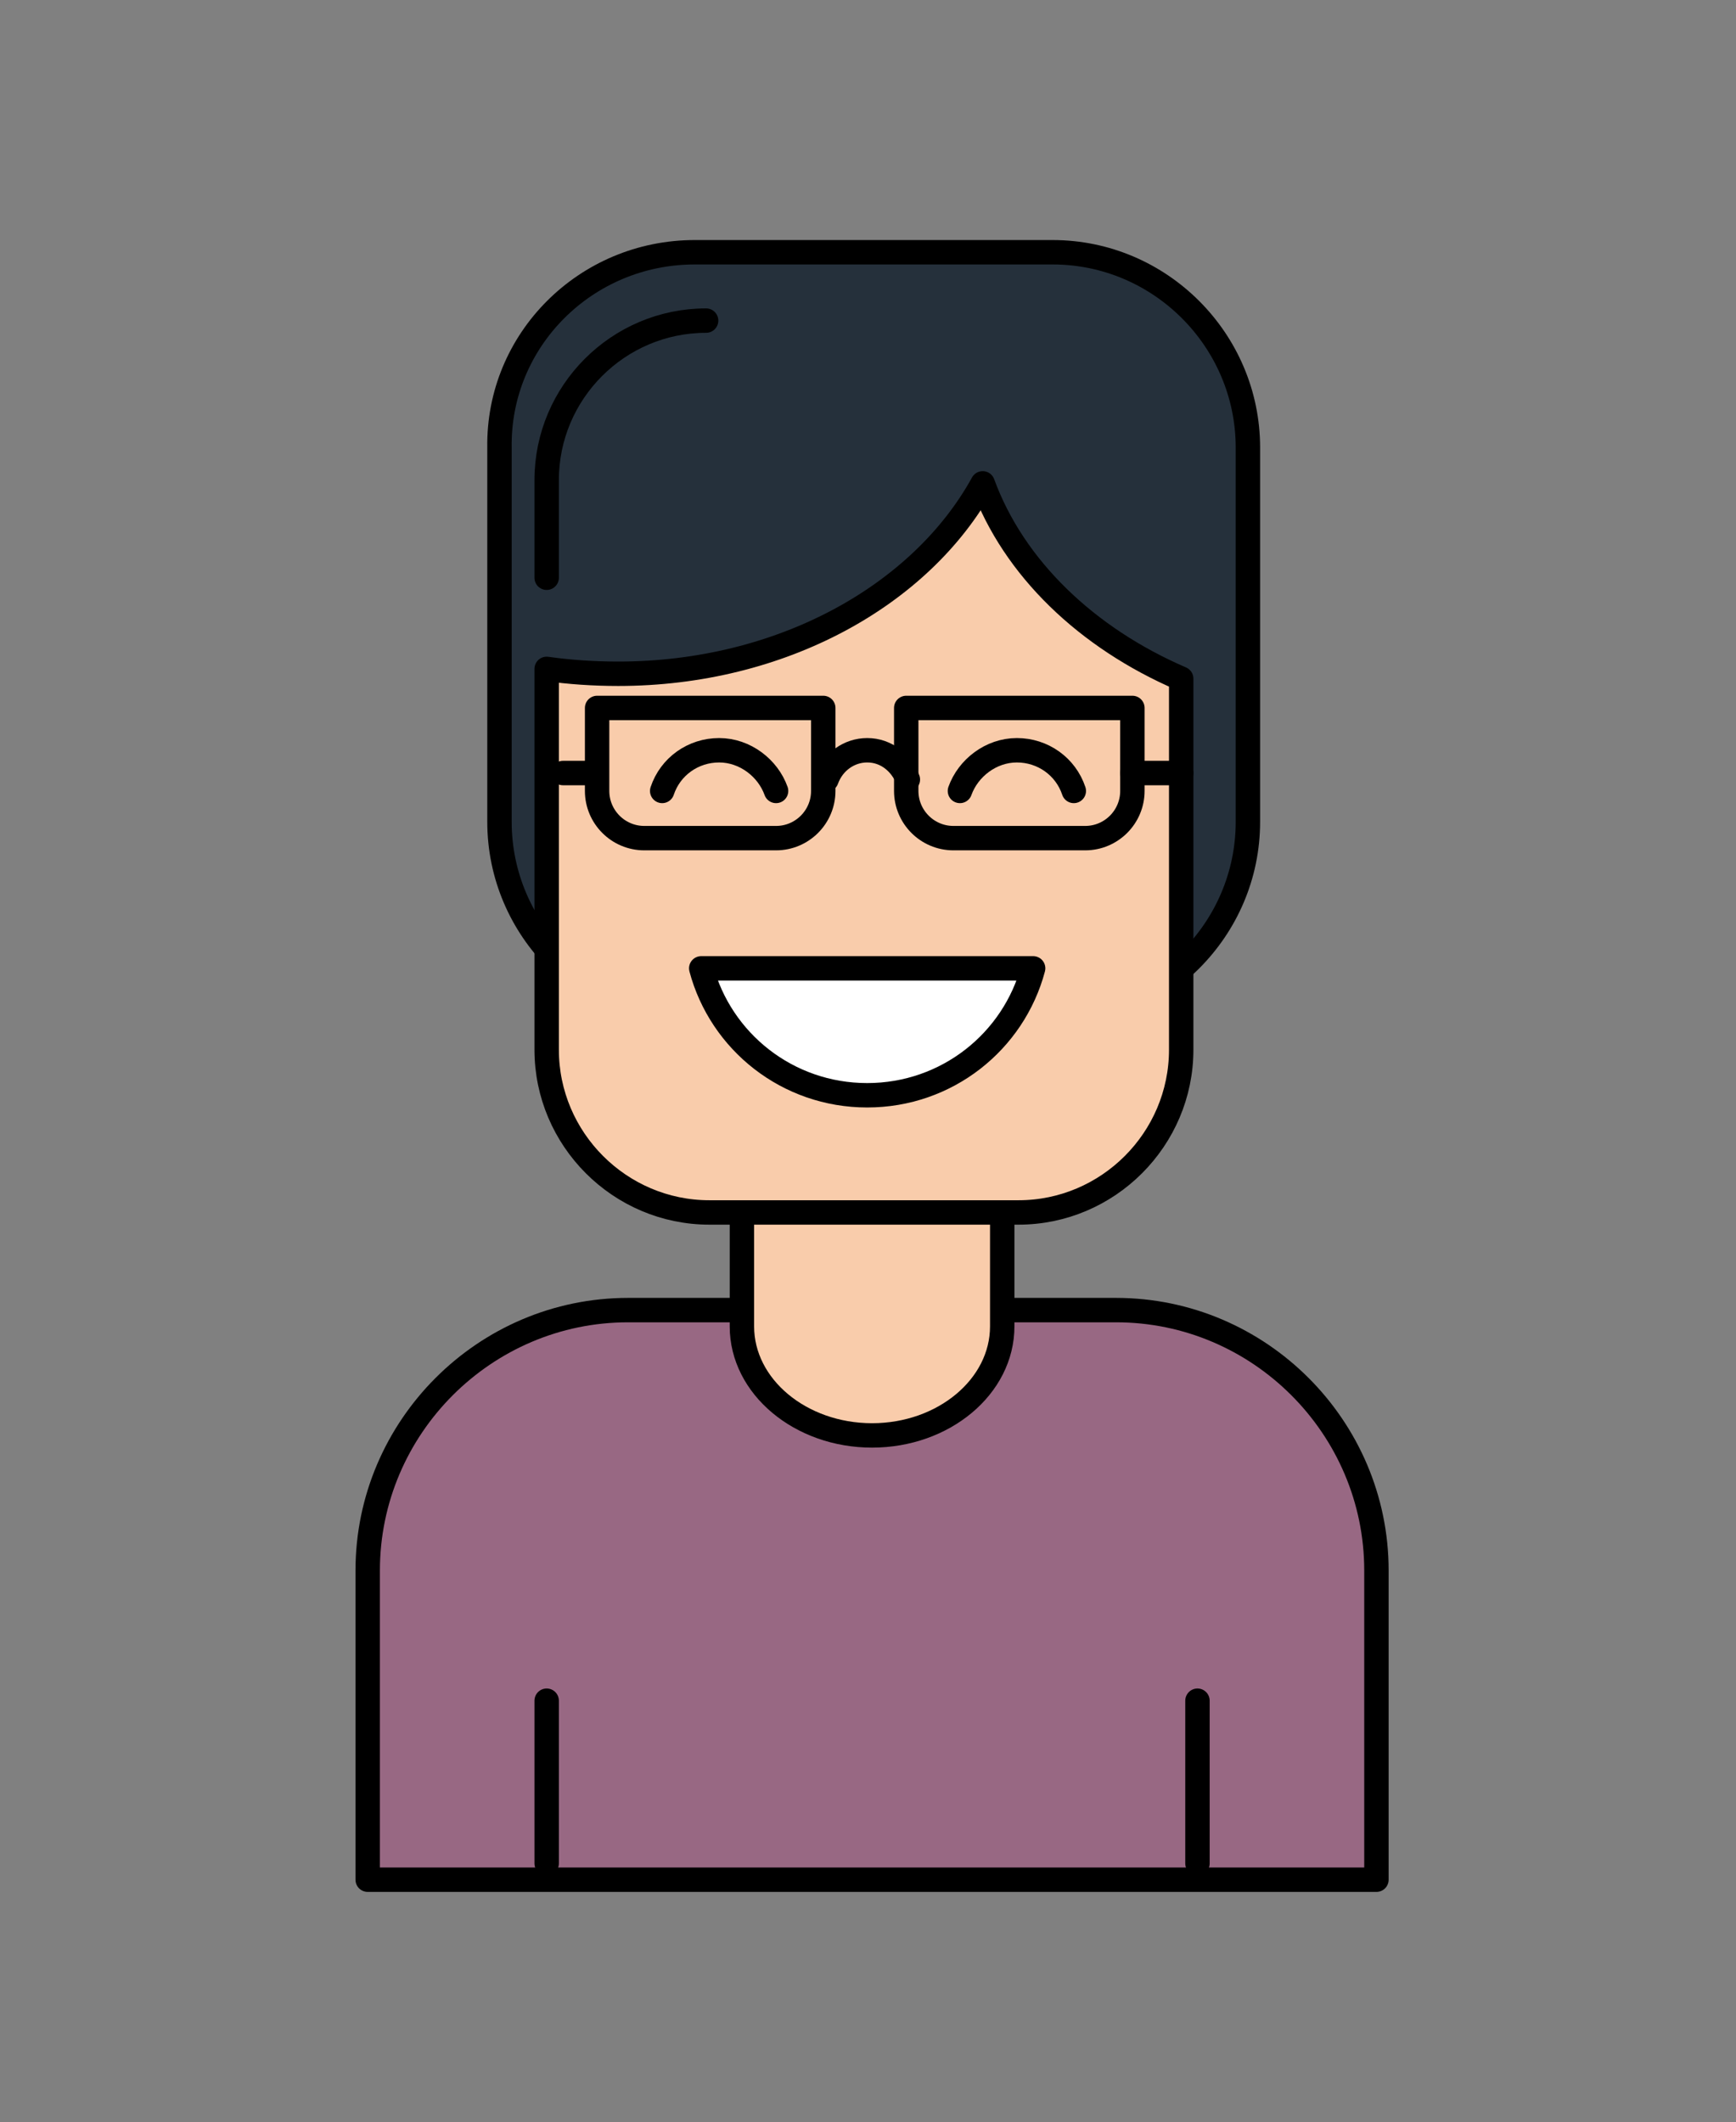 <?xml version="1.0" encoding="utf-8"?>
<!-- Generator: Adobe Illustrator 22.0.1, SVG Export Plug-In . SVG Version: 6.00 Build 0)  -->
<svg version="1.1" id="layer_1" xmlns="http://www.w3.org/2000/svg" xmlns:xlink="http://www.w3.org/1999/xlink" x="0px" y="0px"
	 viewBox="0 0 106.7 130.4" style="enable-background:new 0 0 106.7 130.4;" xml:space="preserve">
<rect x="0" y="0" width="106.7" height="130.4" fill="#808080" stroke="none"/>
<style type="text/css">
	
		.st0{fill-rule:evenodd;clip-rule:evenodd;fill:#25303B;stroke:#000000;stroke-width:1.5;stroke-linecap:round;stroke-linejoin:round;stroke-miterlimit:22.926;}
	
		.st1{fill-rule:evenodd;clip-rule:evenodd;fill:none;stroke:#000000;stroke-width:1.5;stroke-linecap:round;stroke-linejoin:round;stroke-miterlimit:22.926;}
	
		.st2{fill-rule:evenodd;clip-rule:evenodd;fill:#77C8E5;stroke:#000000;stroke-width:1.5;stroke-linecap:round;stroke-linejoin:round;stroke-miterlimit:22.926;}
	
		.st3{fill-rule:evenodd;clip-rule:evenodd;fill:#F9CCAB;stroke:#000000;stroke-width:1.5;stroke-linecap:round;stroke-linejoin:round;stroke-miterlimit:22.926;}
	
		.st4{fill-rule:evenodd;clip-rule:evenodd;fill:#FFFFFF;stroke:#000000;stroke-width:1.5;stroke-linecap:round;stroke-linejoin:round;stroke-miterlimit:22.926;}
	
		.st5{fill-rule:evenodd;clip-rule:evenodd;fill:#FCD363;stroke:#000000;stroke-width:1.5;stroke-linecap:round;stroke-linejoin:round;stroke-miterlimit:22.926;}
	
		.st6{fill-rule:evenodd;clip-rule:evenodd;fill:#C7C4E2;stroke:#000000;stroke-width:1.5;stroke-linecap:round;stroke-linejoin:round;stroke-miterlimit:22.926;}
	
		.st7{fill-rule:evenodd;clip-rule:evenodd;fill:#F8ABAD;stroke:#000000;stroke-width:1.5;stroke-linecap:round;stroke-linejoin:round;stroke-miterlimit:22.926;}
	
		.st8{fill-rule:evenodd;clip-rule:evenodd;fill:#BD7C5A;stroke:#000000;stroke-width:1.5;stroke-linecap:round;stroke-linejoin:round;stroke-miterlimit:22.926;}
	
		.st9{fill-rule:evenodd;clip-rule:evenodd;fill:#7B4E3D;stroke:#000000;stroke-width:1.5;stroke-linecap:round;stroke-linejoin:round;stroke-miterlimit:22.926;}
	
		.st10{fill-rule:evenodd;clip-rule:evenodd;fill:#E44F50;stroke:#000000;stroke-width:1.5;stroke-linecap:round;stroke-linejoin:round;stroke-miterlimit:22.926;}
	
		.st11{fill-rule:evenodd;clip-rule:evenodd;fill:#EFAC7F;stroke:#000000;stroke-width:1.5;stroke-linecap:round;stroke-linejoin:round;stroke-miterlimit:22.926;}
	
		.st12{fill-rule:evenodd;clip-rule:evenodd;fill:#3D4B57;stroke:#000000;stroke-width:1.5;stroke-linecap:round;stroke-linejoin:round;stroke-miterlimit:22.926;}
	
		.st13{fill-rule:evenodd;clip-rule:evenodd;fill:#986883;stroke:#000000;stroke-width:1.5;stroke-linecap:round;stroke-linejoin:round;stroke-miterlimit:22.926;}
	
		.st14{fill-rule:evenodd;clip-rule:evenodd;fill:#D1D3D4;stroke:#000000;stroke-width:1.5;stroke-linecap:round;stroke-linejoin:round;stroke-miterlimit:22.926;}
	
		.st15{fill-rule:evenodd;clip-rule:evenodd;fill:#F47A38;stroke:#000000;stroke-width:1.5;stroke-linecap:round;stroke-linejoin:round;stroke-miterlimit:22.926;}
	
		.st16{fill-rule:evenodd;clip-rule:evenodd;fill:#AFC93E;stroke:#000000;stroke-width:1.5;stroke-linecap:round;stroke-linejoin:round;stroke-miterlimit:22.926;}
	.st17{fill:#F4966C;}
</style>
<g id="m4_1_">
	<path class="st0" d="M42.7,15.5h22c6.6,0,12,5.4,12,12v23c0,6.6-5.4,12-12,12h-22c-6.6,0-12-5.4-12-12v-23
		C30.6,20.9,36,15.5,42.7,15.5z"/>
	<path class="st13" d="M38.6,80.5h30c8.8,0,16,7.2,16,16v19h-62v-19C22.6,87.7,29.8,80.5,38.6,80.5z"/>
	<path class="st3" d="M61.6,69.5v12c0,3.7-3.6,6.7-8,6.7l0,0c-4.4,0-8-3-8-6.7v-12H61.6z"/>
	<path class="st3" d="M72.6,41.7v22.8c0,5.5-4.5,10-10,10h-19c-5.5,0-10-4.5-10-10V41.1c1.4,0.2,2.9,0.3,4.4,0.3
		c10,0,18.6-4.8,22.4-11.7C62.3,34.9,66.8,39.2,72.6,41.7z"/>
	<path class="st1" d="M43.4,19.7c-5.4,0-9.8,4.4-9.8,9.8l0,6"/>
	<g>
		<path class="st1" d="M47.7,48.6c-0.5-1.4-1.9-2.5-3.5-2.5c-1.6,0-3,1-3.5,2.5"/>
		<path class="st1" d="M59,48.6c0.5-1.4,1.9-2.5,3.5-2.5c1.6,0,3,1,3.5,2.5"/>
	</g>
	<path class="st4" d="M63.5,59.5c-1.2,4.5-5.3,7.8-10.2,7.8c-4.9,0-9-3.3-10.2-7.8H63.5z"/>
	<g>
		<line class="st1" x1="33.6" y1="114.5" x2="33.6" y2="104.5"/>
		<line class="st1" x1="73.6" y1="114.5" x2="73.6" y2="104.5"/>
	</g>
	<g>
		<path class="st1" d="M55.8,47.9c-0.4-1-1.3-1.8-2.5-1.8c-1.1,0-2.1,0.7-2.5,1.8"/>
		<g>
			<path class="st1" d="M50.6,43.5v5.1c0,1.6-1.3,2.9-2.9,2.9h-8.1c-1.6,0-2.9-1.3-2.9-2.9v-5.1H50.6z"/>
			<path class="st1" d="M69.6,43.5v5.1c0,1.6-1.3,2.9-2.9,2.9h-8.1c-1.6,0-2.9-1.3-2.9-2.9v-5.1H69.6z"/>
		</g>
		<g>
			<line class="st1" x1="34.6" y1="47.5" x2="36.6" y2="47.5"/>
			<line class="st1" x1="69.6" y1="47.5" x2="72.6" y2="47.5"/>
		</g>
	</g>
</g>
</svg>
